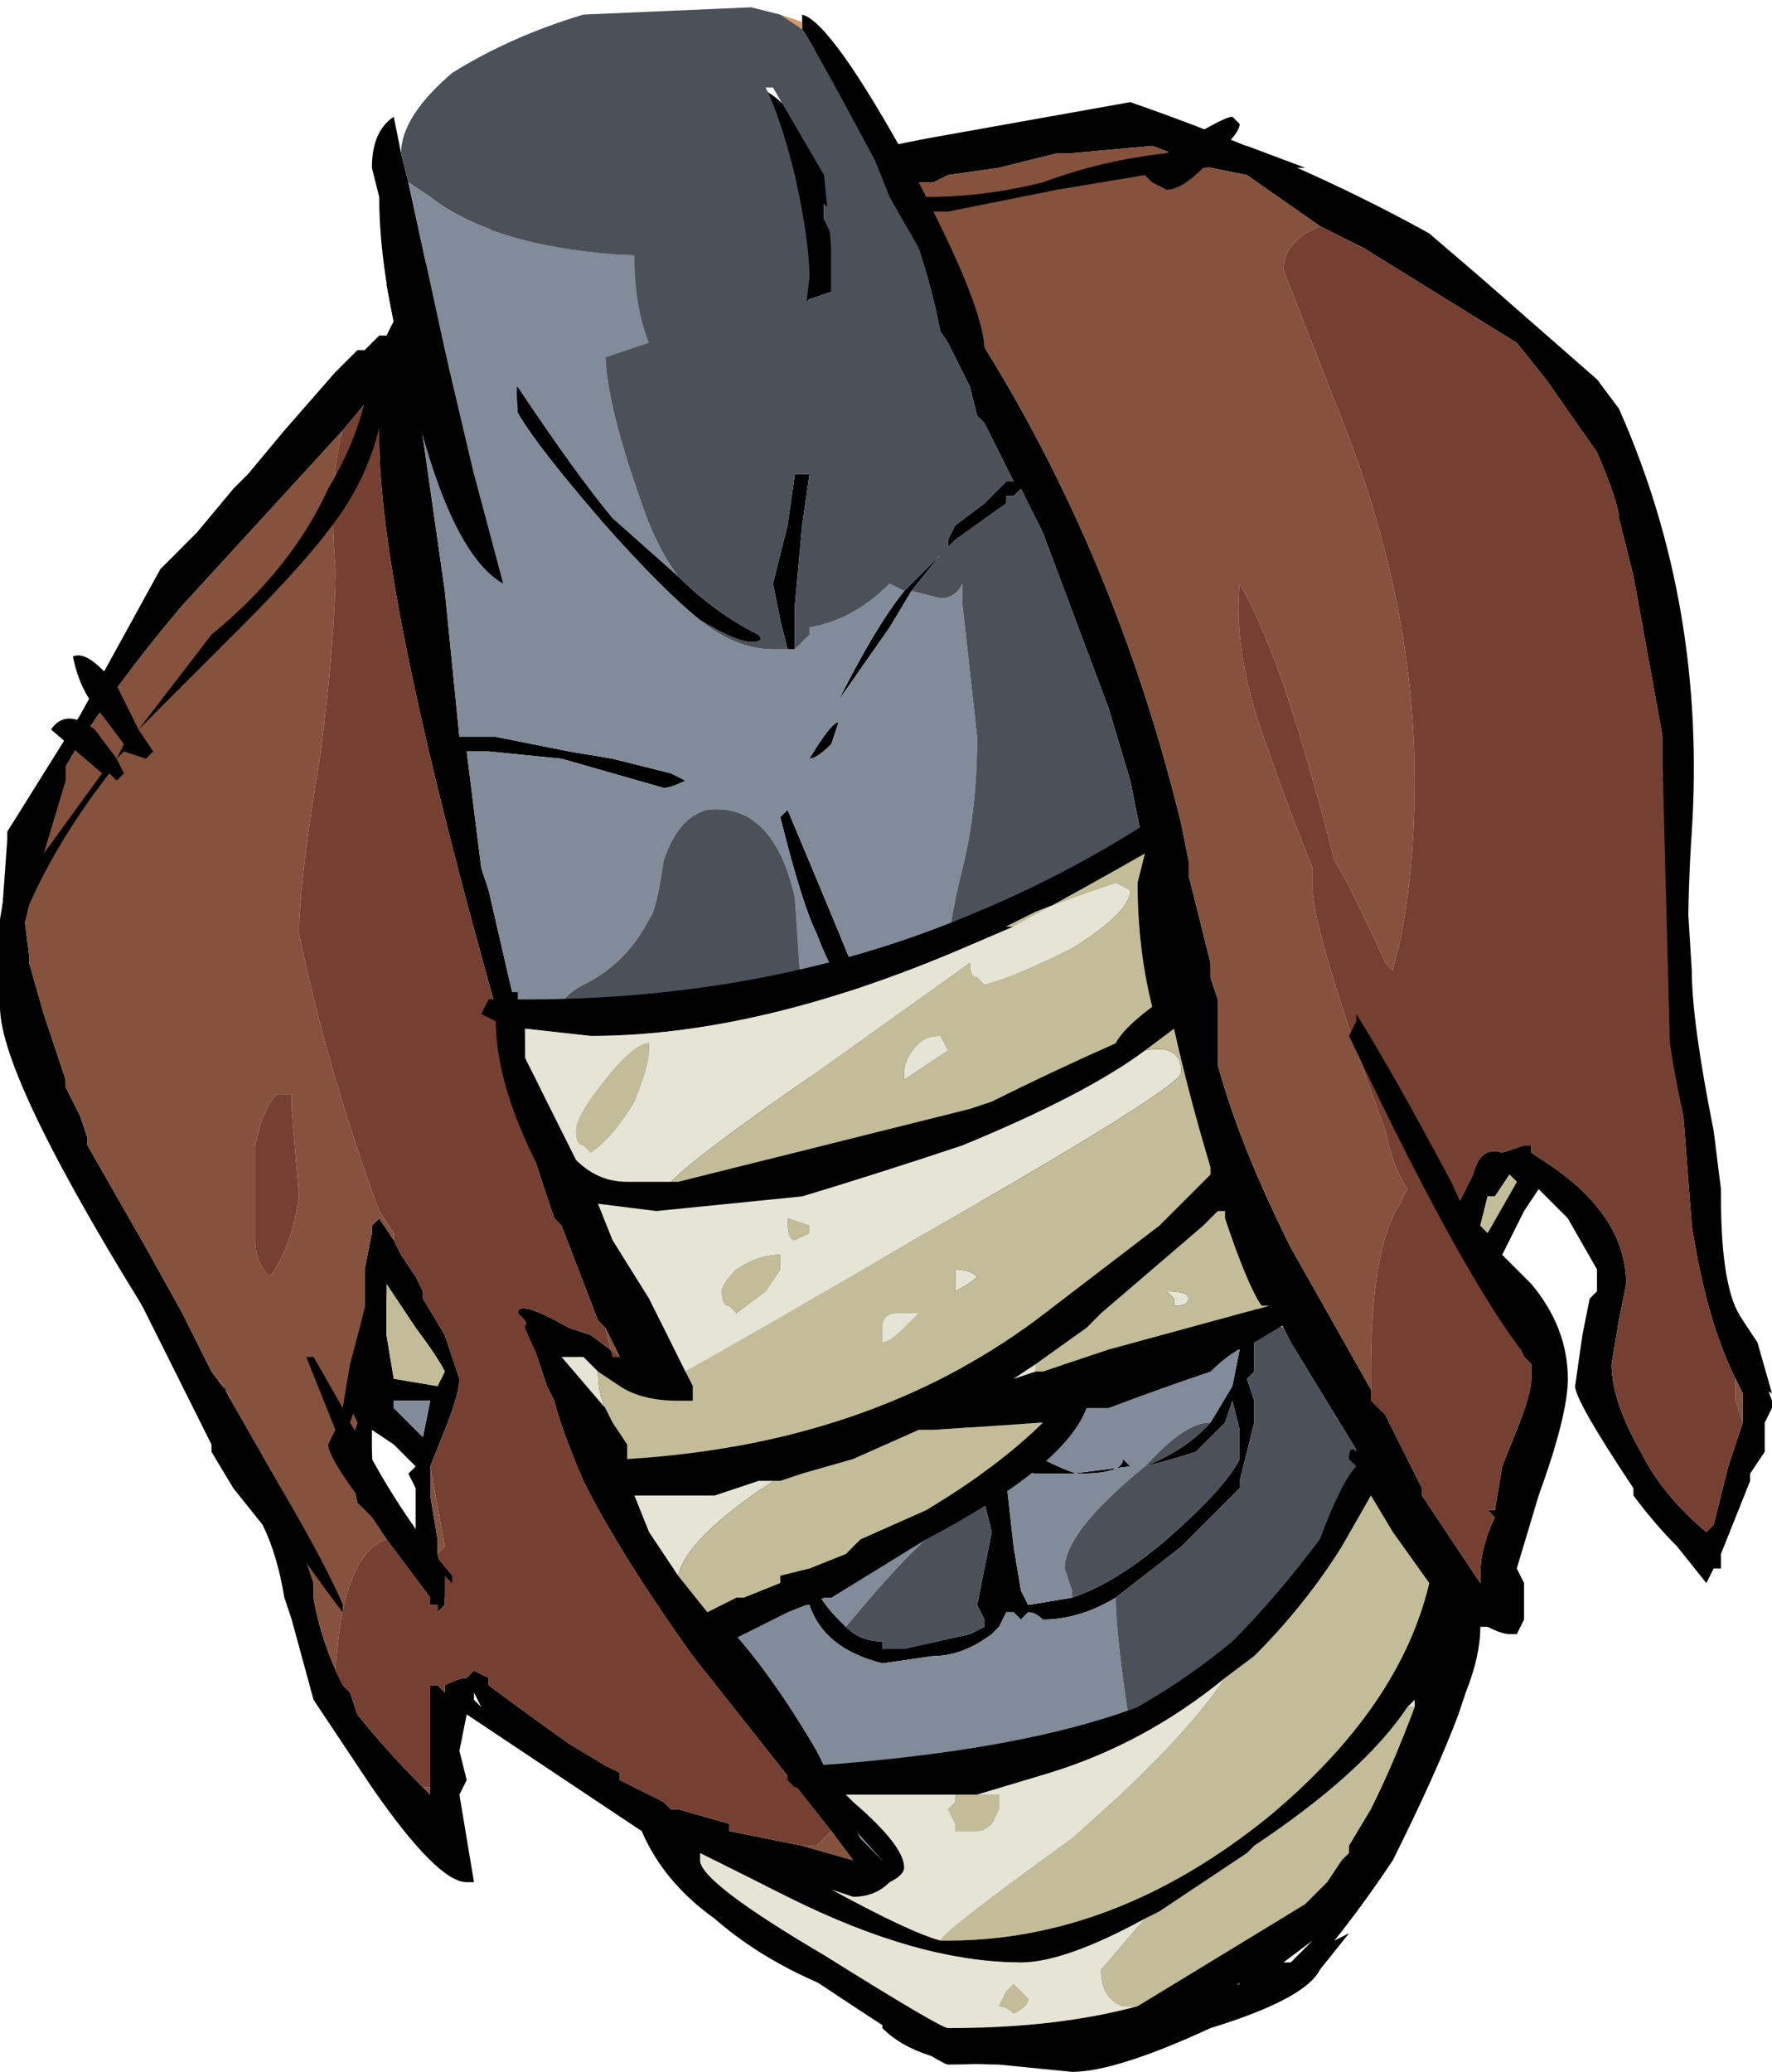 <?xml version="1.0" encoding="UTF-8" standalone="no"?>
<svg xmlns:ffdec="https://www.free-decompiler.com/flash" xmlns:xlink="http://www.w3.org/1999/xlink" ffdec:objectType="frame" height="99.4px" width="85.05px" xmlns="http://www.w3.org/2000/svg">
  <g transform="matrix(1.0, 0.0, 0.0, 1.0, 25.2, 101.5)">
    <use ffdec:characterId="17" height="14.2" transform="matrix(7.0, 0.0, 0.0, 7.0, -25.2, -101.5)" width="12.15" xlink:href="#shape0"/>
  </g>
  <defs>
    <g id="shape0" transform="matrix(1.0, 0.0, 0.0, 1.0, 3.6, 14.5)">
      <path d="M1.9 -14.35 L2.5 -13.5 2.75 -13.55 4.15 -13.8 Q5.3 -13.4 6.2 -12.9 L6.55 -12.6 7.35 -11.9 7.5 -11.7 Q8.1 -10.35 8.0 -8.8 7.9 -7.3 8.2 -5.95 L8.2 -5.85 Q8.25 -5.6 8.35 -5.45 L8.55 -4.9 8.55 -4.85 8.5 -4.75 8.5 -4.55 8.4 -4.4 8.4 -4.35 8.2 -3.85 8.2 -3.75 8.15 -3.75 8.1 -3.65 7.9 -3.9 Q7.75 -4.05 7.6 -4.25 L7.6 -4.3 Q7.2 -4.9 7.2 -5.0 L7.25 -5.35 7.3 -5.6 7.35 -5.65 7.35 -5.8 7.15 -6.15 6.95 -6.35 6.85 -6.2 6.7 -5.9 6.9 -5.7 Q7.15 -5.4 7.15 -5.05 7.15 -4.8 6.95 -4.25 L6.8 -3.75 6.85 -3.65 6.85 -3.4 6.8 -3.3 6.75 -3.3 Q6.7 -3.3 6.6 -3.35 L6.55 -3.35 Q6.55 -3.15 6.45 -2.9 L6.4 -2.75 Q6.25 -2.35 5.95 -1.75 5.75 -1.45 5.55 -1.2 L5.65 -1.25 5.45 -1.0 Q5.35 -0.8 4.7 -0.6 4.05 -0.3 3.75 -0.3 L3.25 -0.35 Q2.7 -0.35 2.45 -0.6 L2.45 -0.65 2.3 -0.8 Q1.7 -1.0 1.3 -1.35 0.95 -1.6 0.8 -1.95 0.65 -2.05 0.5 -2.15 L-0.4 -2.75 -0.45 -2.5 -0.4 -2.3 -0.45 -2.2 -0.35 -1.6 -0.4 -1.6 Q-0.6 -1.6 -1.05 -2.25 L-1.45 -2.85 -1.6 -3.4 -1.65 -3.55 Q-1.7 -3.85 -1.8 -4.05 L-2.0 -4.3 -2.15 -4.55 -2.15 -4.6 -2.8 -5.9 Q-3.6 -7.45 -3.6 -8.05 L-3.55 -8.75 -3.55 -8.8 -3.05 -9.6 -2.5 -10.6 -2.25 -10.85 -2.0 -11.15 -1.9 -11.25 -1.65 -11.55 -1.3 -11.95 -1.15 -12.1 -1.1 -12.1 -1.0 -12.2 -0.95 -12.2 -0.9 -12.3 -0.95 -12.55 1.6 -13.9 Q1.85 -13.8 2.0 -13.4 L2.3 -13.45 1.9 -14.35 M8.3 -5.05 Q8.1 -5.45 8.0 -6.1 L7.9 -7.4 7.8 -9.2 7.8 -9.45 7.6 -10.55 7.5 -10.95 Q7.5 -11.05 7.35 -11.4 L7.0 -11.9 6.8 -12.15 5.75 -12.8 5.45 -12.95 4.95 -13.3 4.7 -13.35 4.3 -13.5 3.75 -13.45 3.65 -13.45 3.25 -13.35 2.9 -13.3 2.8 -13.25 2.65 -13.25 3.1 -12.2 Q4.05 -10.7 4.5 -8.85 L4.55 -8.6 4.55 -8.5 4.7 -7.9 4.7 -7.8 4.75 -7.65 4.75 -7.2 Q4.9 -6.65 5.25 -5.95 L5.9 -4.8 6.15 -4.3 6.15 -4.25 6.55 -3.65 6.55 -3.7 Q6.55 -3.9 6.65 -4.1 L6.6 -4.15 6.65 -4.15 6.7 -4.45 6.8 -4.7 Q6.9 -4.95 6.9 -5.05 L6.9 -5.15 6.85 -5.2 6.35 -6.35 6.4 -6.25 6.5 -6.45 Q6.55 -6.65 6.7 -6.6 L6.85 -6.65 6.9 -6.65 6.9 -6.6 7.05 -6.5 Q7.55 -6.15 7.55 -5.7 L7.5 -5.45 7.45 -5.15 Q7.45 -4.9 7.65 -4.55 7.8 -4.25 8.1 -4.0 L8.15 -4.05 8.25 -4.45 8.35 -4.75 8.35 -4.95 8.3 -5.05 M4.4 -7.6 L4.3 -8.4 4.15 -9.15 4.0 -9.65 3.55 -10.85 3.4 -11.15 3.35 -11.1 3.3 -11.1 3.3 -11.05 2.95 -10.8 2.9 -10.75 2.9 -10.8 2.95 -10.9 3.15 -11.05 3.3 -11.2 3.35 -11.2 3.15 -11.6 3.1 -11.65 3.05 -11.85 2.9 -12.15 2.7 -12.45 2.05 -13.1 2.05 -13.0 2.1 -12.9 2.1 -12.5 1.95 -12.45 1.85 -12.35 1.85 -12.55 1.45 -13.05 0.8 -12.85 -0.75 -11.85 -0.55 -10.45 -0.45 -9.45 -0.2 -9.45 0.3 -9.35 0.6 -9.3 1.0 -9.2 1.1 -9.15 Q1.0 -9.1 0.95 -9.1 L0.25 -9.3 -0.25 -9.35 -0.4 -9.35 -0.3 -8.55 -0.25 -8.4 -0.1 -7.75 Q0.05 -7.15 0.25 -6.65 L0.4 -6.3 2.0 -7.3 2.05 -7.3 1.0 -5.25 1.95 -3.8 Q1.95 -3.6 2.15 -3.4 L2.2 -3.35 Q2.3 -3.25 2.45 -3.25 L2.45 -3.2 2.6 -3.2 3.05 -3.3 3.15 -3.35 3.15 -3.4 3.1 -3.5 3.2 -4.0 3.15 -4.2 2.85 -6.05 3.35 -6.45 4.05 -7.15 4.1 -7.25 4.4 -7.6 M1.05 -10.55 Q1.3 -10.3 1.6 -10.15 1.65 -10.1 1.55 -10.1 1.45 -10.1 1.2 -10.25 0.95 -10.45 0.55 -10.9 -0.1 -11.65 -0.1 -11.8 -0.1 -11.85 -0.05 -11.85 0.35 -11.25 0.6 -10.95 L1.05 -10.55 M1.8 -10.05 L1.75 -10.25 1.7 -10.5 1.8 -10.9 1.85 -11.25 1.95 -11.25 1.9 -10.9 1.85 -10.35 1.85 -10.05 1.8 -10.05 M2.6 -10.45 L2.85 -10.7 2.65 -10.45 2.5 -10.2 2.15 -9.7 Q2.4 -10.2 2.6 -10.45 M2.4 -7.5 L2.4 -7.45 Q2.15 -7.7 2.0 -8.1 1.9 -8.3 1.75 -8.9 L1.8 -8.95 Q2.2 -8.0 2.4 -7.5 M2.15 -9.55 L2.1 -9.4 Q2.0 -9.3 1.95 -9.3 2.1 -9.55 2.15 -9.55 M0.7 -9.15 L0.7 -9.15 M5.2 -5.4 L5.05 -5.65 5.0 -5.4 5.0 -5.1 4.95 -5.05 5.0 -4.9 5.0 -4.75 4.9 -4.35 4.9 -4.3 4.5 -3.9 4.05 -3.55 Q3.8 -3.4 3.55 -3.4 3.5 -3.45 3.45 -3.45 L3.4 -3.4 3.35 -3.45 3.3 -3.45 3.25 -3.35 3.2 -3.3 Q3.0 -3.15 2.8 -3.15 L2.45 -3.1 Q2.05 -3.2 1.95 -3.5 L1.3 -3.45 Q1.65 -3.1 2.0 -2.5 L2.3 -1.9 2.55 -1.65 3.15 -0.55 4.75 -0.85 4.8 -0.85 4.85 -0.9 4.9 -0.9 4.9 -0.95 6.25 -2.75 6.35 -3.05 6.25 -3.6 6.2 -3.7 5.8 -4.4 5.25 -5.3 5.2 -5.4 M4.7 -4.75 L4.85 -5.0 4.9 -5.25 3.2 -5.1 3.55 -4.5 Q3.75 -4.4 3.8 -4.4 4.1 -4.4 4.1 -4.5 L4.15 -4.45 3.75 -4.4 3.5 -4.4 Q3.45 -4.4 3.4 -4.5 L3.3 -4.35 3.35 -3.9 3.4 -3.6 3.45 -3.5 3.75 -3.55 Q4.05 -3.65 4.4 -3.95 4.8 -4.3 4.9 -4.5 L4.9 -4.7 4.85 -4.9 4.8 -4.75 4.6 -4.55 Q4.45 -4.5 4.25 -4.45 4.5 -4.55 4.65 -4.7 L4.7 -4.75 M2.1 -1.95 L1.15 -3.15 Q0.65 -3.85 0.4 -4.35 0.25 -4.7 0.2 -4.9 L0.15 -5.0 0.0 -5.45 -0.05 -5.5 Q-0.05 -5.6 0.3 -5.4 L0.45 -5.35 0.65 -5.2 0.55 -5.4 0.5 -5.45 0.25 -6.1 0.2 -6.15 0.15 -6.3 Q-0.05 -6.9 -0.05 -7.0 L-0.05 -7.05 -0.3 -7.95 Q-1.0 -10.5 -1.0 -11.5 L-1.0 -11.85 -1.25 -11.55 -2.35 -10.35 Q-3.45 -9.05 -3.45 -8.35 L-3.4 -7.95 -3.4 -7.9 -3.3 -7.55 -3.15 -7.1 -3.15 -7.05 -3.05 -6.85 -3.0 -6.7 -3.0 -6.65 -2.6 -5.95 -2.35 -5.5 -2.15 -5.1 -2.0 -4.9 -2.1 -5.05 -1.7 -4.35 -1.65 -4.2 -1.5 -3.8 -1.45 -3.65 -1.45 -3.55 Q-1.4 -3.25 -1.25 -2.95 L-1.2 -2.9 -1.15 -2.75 Q-0.95 -2.5 -0.7 -2.25 L-0.65 -2.2 -0.65 -2.35 -0.65 -2.95 -0.6 -2.95 -0.55 -2.9 -0.55 -2.95 Q-0.45 -3.0 -0.4 -3.0 L-0.35 -3.05 -0.25 -3.0 -0.25 -2.95 Q-0.05 -2.8 0.3 -2.55 L0.55 -2.4 0.65 -2.35 0.65 -2.3 0.95 -2.15 1.0 -2.1 1.05 -2.1 1.4 -2.0 1.4 -1.95 1.9 -1.85 2.25 -1.75 2.1 -1.95 M-0.9 -6.0 L-0.85 -5.9 -0.75 -5.75 -0.7 -5.65 -0.7 -5.6 -0.55 -5.35 -0.45 -5.05 Q-0.45 -4.95 -0.55 -4.7 L-0.65 -4.45 -0.65 -4.25 -0.6 -3.95 -0.6 -3.85 -0.55 -3.65 -0.55 -3.5 -0.6 -3.45 -0.6 -3.5 -0.65 -3.5 -0.65 -3.55 -0.95 -3.95 -1.05 -4.1 -1.15 -4.2 -1.2 -4.45 -1.2 -4.6 -1.15 -4.75 -1.2 -4.85 -1.1 -5.5 -1.1 -5.8 -1.05 -6.05 -1.05 -6.1 -1.0 -6.15 -0.9 -6.0 M1.3 -1.75 L1.25 -1.7 1.85 -1.4 1.5 -1.7 1.3 -1.75 M5.25 -1.05 L5.4 -1.2 5.2 -1.05 5.25 -1.05 M6.65 -6.3 L6.6 -6.3 6.55 -6.1 6.6 -6.05 6.8 -6.4 6.75 -6.45 6.65 -6.3 M-0.95 -5.35 L-0.9 -5.05 -0.6 -5.0 -0.55 -5.1 Q-0.6 -5.2 -0.75 -5.4 L-0.95 -5.7 -0.95 -5.35 M-0.65 -4.9 L-0.9 -4.9 -0.9 -4.85 -0.7 -4.65 -0.65 -4.9 M-0.75 -4.45 L-0.9 -4.6 -1.05 -4.7 -1.05 -4.6 Q-1.05 -4.35 -1.0 -4.3 L-0.75 -3.85 -0.75 -4.3 -0.8 -4.4 -0.75 -4.45 M-0.35 -2.9 L-0.35 -2.85 -0.3 -2.8 -0.35 -2.9" fill="#000000" fill-rule="evenodd" stroke="none"/>
      <path d="M5.45 -12.95 L5.35 -12.9 Q5.2 -12.8 5.2 -12.65 L5.65 -11.5 Q6.1 -10.3 6.1 -9.15 6.1 -8.55 6.0 -8.05 L5.95 -7.85 5.9 -7.9 Q5.65 -8.45 5.55 -8.6 5.45 -9.0 5.3 -9.5 5.1 -10.15 4.9 -10.5 4.85 -10.0 5.1 -9.35 5.2 -9.05 5.4 -8.55 5.4 -8.5 5.4 -8.4 5.4 -8.2 5.7 -7.3 L5.9 -6.75 Q5.95 -6.5 6.05 -6.35 L6.0 -6.25 Q5.8 -5.95 5.8 -5.1 L5.8 -4.9 5.9 -4.8 5.25 -5.95 Q4.9 -6.65 4.75 -7.2 L4.75 -7.65 4.7 -7.8 4.7 -7.9 4.55 -8.5 4.55 -8.6 4.5 -8.85 Q4.05 -10.7 3.1 -12.2 L2.65 -13.25 2.8 -13.25 2.9 -13.3 3.25 -13.35 3.65 -13.45 3.75 -13.45 4.3 -13.5 4.7 -13.35 4.95 -13.3 5.45 -12.95 M6.9 -5.15 L6.85 -5.2 6.9 -5.15 M8.35 -4.75 L8.3 -4.9 8.3 -5.05 8.35 -4.95 8.35 -4.75 M0.65 -5.2 L0.6 -5.2 0.55 -5.4 0.65 -5.2 M-1.25 -11.55 Q-1.35 -11.2 -1.3 -10.6 -1.3 -10.15 -1.4 -9.35 -1.55 -8.45 -1.55 -8.1 -1.35 -7.15 -1.0 -6.2 L-0.9 -6.05 -0.9 -6.0 -1.0 -6.15 -1.05 -6.1 -1.05 -6.05 -1.1 -5.8 -1.1 -5.5 -1.2 -4.85 -1.15 -4.75 -1.2 -4.6 -1.2 -4.45 -1.15 -4.2 -1.05 -4.1 -0.95 -3.95 Q-1.25 -3.85 -1.3 -3.05 L-1.25 -2.95 Q-1.4 -3.25 -1.45 -3.55 L-1.45 -3.65 -1.5 -3.8 -1.65 -4.2 -1.7 -4.35 -2.1 -5.05 -2.0 -4.9 -2.15 -5.1 -2.35 -5.5 -2.6 -5.95 -3.0 -6.65 -3.0 -6.7 -3.05 -6.85 -3.15 -7.05 -3.15 -7.1 -3.3 -7.55 -3.4 -7.9 -3.4 -7.95 -3.45 -8.35 Q-3.45 -9.05 -2.35 -10.35 L-1.25 -11.55 M-0.65 -4.45 L-0.55 -3.9 -0.6 -3.85 -0.6 -3.95 -0.65 -4.25 -0.65 -4.45 M-0.7 -2.25 L-0.65 -2.25 -0.65 -2.35 -0.65 -2.2 -0.7 -2.25 M1.9 -1.85 L2.0 -1.85 2.1 -1.95 2.25 -1.75 1.9 -1.85 M-1.6 -7.0 L-1.7 -7.0 Q-1.8 -6.9 -1.85 -6.65 L-1.85 -6.0 Q-1.85 -5.85 -1.75 -5.75 -1.6 -5.95 -1.55 -6.3 L-1.6 -6.9 -1.6 -7.0" fill="#85523d" fill-rule="evenodd" stroke="none"/>
      <path d="M1.85 -12.55 L1.45 -13.05 1.85 -12.55 M3.35 -6.45 L4.05 -7.15 3.35 -6.45 M4.1 -7.25 L4.4 -7.6 4.1 -7.25 M5.0 -5.4 L5.05 -5.65 5.2 -5.4 Q5.1 -5.45 5.0 -5.5 L5.0 -5.4 M6.2 -3.7 L6.25 -3.6 6.2 -3.7 M6.35 -3.05 L6.25 -2.75 6.35 -3.05 M4.9 -0.95 L4.9 -0.9 4.85 -0.9 4.9 -0.9 4.9 -0.95 M1.25 -1.7 L1.3 -1.75 1.25 -1.7 M1.5 -1.7 L1.85 -1.4 1.5 -1.7" fill="#d59b62" fill-rule="evenodd" stroke="none"/>
      <path d="M5.45 -12.95 L5.75 -12.8 6.8 -12.15 7.0 -11.9 7.35 -11.4 Q7.5 -11.05 7.5 -10.95 L7.6 -10.55 7.8 -9.45 7.8 -9.2 7.9 -7.4 8.0 -6.1 Q8.1 -5.45 8.3 -5.05 L8.3 -4.9 8.35 -4.75 8.25 -4.45 8.15 -4.05 8.1 -4.0 Q7.8 -4.25 7.65 -4.55 7.45 -4.9 7.45 -5.15 L7.5 -5.45 7.55 -5.7 Q7.55 -6.15 7.05 -6.5 L6.9 -6.6 6.9 -6.65 6.85 -6.65 6.7 -6.6 Q6.55 -6.65 6.5 -6.45 L6.4 -6.25 6.35 -6.35 6.85 -5.2 6.9 -5.15 6.9 -5.05 Q6.9 -4.95 6.8 -4.7 L6.7 -4.45 6.65 -4.15 6.6 -4.15 6.65 -4.1 Q6.55 -3.9 6.55 -3.7 L6.55 -3.65 6.15 -4.25 6.15 -4.3 5.9 -4.8 5.8 -4.9 5.8 -5.1 Q5.8 -5.95 6.0 -6.25 L6.05 -6.35 Q5.95 -6.5 5.9 -6.75 L5.7 -7.3 Q5.4 -8.2 5.4 -8.4 5.4 -8.5 5.4 -8.55 5.2 -9.05 5.1 -9.35 4.85 -10.0 4.9 -10.5 5.1 -10.15 5.3 -9.5 5.45 -9.0 5.55 -8.6 5.65 -8.45 5.9 -7.9 L5.95 -7.85 6.0 -8.05 Q6.1 -8.55 6.1 -9.15 6.1 -10.3 5.65 -11.5 L5.2 -12.65 Q5.2 -12.8 5.35 -12.9 L5.45 -12.95 M0.65 -5.2 L0.45 -5.35 0.3 -5.4 Q-0.05 -5.6 -0.05 -5.5 L0.0 -5.45 0.15 -5.0 0.2 -4.9 Q0.25 -4.7 0.4 -4.35 0.65 -3.85 1.15 -3.15 L2.1 -1.95 2.0 -1.85 1.9 -1.85 1.4 -1.95 1.4 -2.0 1.05 -2.1 1.0 -2.1 0.95 -2.15 0.65 -2.3 0.65 -2.35 0.55 -2.4 0.3 -2.55 Q-0.05 -2.8 -0.25 -2.95 L-0.25 -3.0 -0.35 -3.05 -0.4 -3.0 Q-0.45 -3.0 -0.55 -2.95 L-0.55 -2.9 -0.6 -2.95 -0.65 -2.95 -0.65 -2.35 -0.65 -2.25 -0.7 -2.25 Q-0.95 -2.5 -1.15 -2.75 L-1.2 -2.9 -1.25 -2.95 -1.3 -3.05 Q-1.25 -3.85 -0.95 -3.95 L-0.65 -3.55 -0.65 -3.5 -0.6 -3.5 -0.6 -3.45 -0.55 -3.5 -0.55 -3.65 -0.6 -3.85 -0.55 -3.9 -0.65 -4.45 -0.55 -4.7 Q-0.45 -4.95 -0.45 -5.05 L-0.55 -5.35 -0.7 -5.6 -0.7 -5.65 -0.75 -5.75 -0.85 -5.9 -0.9 -6.0 -0.9 -6.05 -1.0 -6.2 Q-1.35 -7.15 -1.55 -8.1 -1.55 -8.45 -1.4 -9.35 -1.3 -10.15 -1.3 -10.6 -1.35 -11.2 -1.25 -11.55 L-1.0 -11.85 -1.0 -11.5 Q-1.0 -10.5 -0.3 -7.95 L-0.05 -7.05 -0.05 -7.0 Q-0.05 -6.9 0.15 -6.3 L0.2 -6.15 0.25 -6.1 0.5 -5.45 0.55 -5.4 0.6 -5.2 0.65 -5.2 M-1.6 -7.0 L-1.6 -6.9 -1.55 -6.3 Q-1.6 -5.95 -1.75 -5.75 -1.85 -5.85 -1.85 -6.0 L-1.85 -6.65 Q-1.8 -6.9 -1.7 -7.0 L-1.6 -7.0" fill="#754031" fill-rule="evenodd" stroke="none"/>
      <path d="M1.25 -1.7 L1.3 -1.75 1.5 -1.7 1.85 -1.4 1.25 -1.7" fill="#ce7951" fill-rule="evenodd" stroke="none"/>
      <path d="M2.0 -7.3 L0.4 -6.3 2.0 -7.3 M6.65 -6.3 L6.75 -6.45 6.8 -6.4 6.6 -6.05 6.55 -6.1 6.6 -6.3 6.65 -6.3 M-0.95 -5.35 L-0.95 -5.7 -0.75 -5.4 Q-0.6 -5.2 -0.55 -5.1 L-0.6 -5.0 -0.9 -5.05 -0.95 -5.35" fill="#c2bd98" fill-rule="evenodd" stroke="none"/>
      <path d="M0.8 -12.85 L0.55 -12.1 Q0.55 -11.75 0.8 -11.05 0.9 -10.75 1.05 -10.55 L0.6 -10.95 Q0.35 -11.25 -0.05 -11.85 -0.1 -11.85 -0.1 -11.8 -0.1 -11.65 0.55 -10.9 0.95 -10.45 1.2 -10.25 1.45 -10.05 1.7 -10.05 L1.8 -10.05 1.85 -10.05 1.95 -10.15 1.95 -10.2 Q2.25 -10.25 2.5 -10.5 L2.6 -10.45 Q2.4 -10.2 2.15 -9.7 L2.5 -10.2 2.65 -10.45 2.85 -10.4 Q2.95 -10.4 3.0 -10.5 L3.0 -10.35 3.1 -9.45 Q3.1 -8.95 3.0 -8.55 2.9 -8.15 2.9 -7.95 L2.4 -7.5 Q2.2 -8.0 1.8 -8.95 L1.75 -8.9 Q1.9 -8.3 2.0 -8.1 2.15 -7.7 2.4 -7.45 L2.05 -7.3 2.0 -7.3 0.4 -6.3 0.25 -6.65 Q0.05 -7.15 -0.1 -7.75 L-0.25 -8.4 -0.3 -8.55 -0.4 -9.35 -0.25 -9.35 0.25 -9.3 0.95 -9.1 Q1.0 -9.1 1.1 -9.15 L1.0 -9.2 0.6 -9.3 0.3 -9.35 -0.2 -9.45 -0.45 -9.45 -0.55 -10.45 -0.75 -11.85 0.8 -12.85 M1.0 -5.25 L2.85 -6.05 3.15 -4.2 Q2.9 -4.2 2.2 -3.35 L2.15 -3.4 Q1.95 -3.6 1.95 -3.8 L1.0 -5.25 M2.15 -9.55 Q2.1 -9.55 1.95 -9.3 2.0 -9.3 2.1 -9.4 L2.15 -9.55 M0.7 -9.15 L0.7 -9.15 M0.95 -8.6 Q0.9 -8.25 0.85 -8.2 0.7 -7.9 0.4 -7.75 0.2 -7.65 0.2 -7.45 L1.9 -7.6 1.85 -8.35 Q1.7 -9.0 1.25 -8.95 1.05 -8.9 0.95 -8.6 M3.15 -0.55 L2.55 -1.65 2.3 -1.9 2.0 -2.5 Q1.65 -3.1 1.3 -3.45 L1.95 -3.5 Q2.05 -3.2 2.45 -3.1 L2.8 -3.15 Q3.0 -3.15 3.2 -3.3 L3.25 -3.35 3.3 -3.45 3.35 -3.45 3.4 -3.4 3.45 -3.45 Q3.5 -3.45 3.55 -3.4 3.8 -3.4 4.05 -3.55 4.05 -3.3 4.15 -2.65 L3.15 -0.55 M3.75 -3.55 L3.45 -3.5 3.4 -3.6 3.35 -3.9 3.3 -4.35 3.4 -4.5 Q3.45 -4.4 3.5 -4.4 L3.75 -4.4 4.15 -4.45 4.1 -4.5 Q4.1 -4.4 3.8 -4.4 3.75 -4.4 3.55 -4.5 L3.2 -5.1 4.9 -5.25 4.85 -5.0 4.7 -4.75 Q4.55 -4.75 4.35 -4.55 L4.25 -4.45 Q3.7 -4.0 3.7 -3.75 L3.75 -3.6 3.75 -3.55 M-0.65 -4.9 L-0.7 -4.65 -0.9 -4.85 -0.9 -4.9 -0.65 -4.9" fill="#828b99" fill-rule="evenodd" stroke="none"/>
      <path d="M1.85 -12.55 L1.85 -12.35 1.95 -12.45 2.1 -12.5 2.1 -12.9 2.05 -13.0 2.05 -13.1 2.7 -12.45 2.9 -12.15 3.05 -11.85 3.1 -11.65 3.15 -11.6 3.35 -11.2 3.3 -11.2 3.15 -11.05 2.95 -10.9 2.9 -10.8 2.9 -10.75 2.95 -10.8 3.3 -11.05 3.3 -11.1 3.35 -11.1 3.4 -11.15 3.55 -10.85 4.0 -9.65 4.15 -9.15 4.3 -8.4 4.4 -7.6 4.1 -7.25 4.05 -7.15 3.35 -6.45 2.85 -6.05 1.0 -5.25 2.05 -7.3 2.4 -7.45 2.4 -7.5 2.9 -7.95 Q2.9 -8.15 3.0 -8.55 3.1 -8.95 3.1 -9.45 L3.0 -10.35 3.0 -10.5 Q2.95 -10.4 2.85 -10.4 L2.65 -10.45 2.85 -10.7 2.6 -10.45 2.5 -10.5 Q2.25 -10.25 1.95 -10.2 L1.95 -10.15 1.85 -10.05 1.85 -10.35 1.9 -10.9 1.95 -11.25 1.85 -11.25 1.8 -10.9 1.7 -10.5 1.75 -10.25 1.8 -10.05 1.7 -10.05 Q1.45 -10.05 1.2 -10.25 1.45 -10.1 1.55 -10.1 1.65 -10.1 1.6 -10.15 1.3 -10.3 1.05 -10.55 0.9 -10.75 0.8 -11.05 0.55 -11.75 0.55 -12.1 L0.8 -12.85 1.45 -13.05 1.85 -12.55 M0.95 -8.6 Q1.05 -8.9 1.25 -8.95 1.7 -9.0 1.85 -8.35 L1.9 -7.6 0.2 -7.45 Q0.2 -7.65 0.4 -7.75 0.7 -7.9 0.85 -8.2 0.9 -8.25 0.95 -8.6 M5.0 -5.4 L5.0 -5.5 Q5.1 -5.45 5.2 -5.4 L5.25 -5.3 5.8 -4.4 6.2 -3.7 6.25 -3.6 6.35 -3.05 6.25 -2.75 4.9 -0.95 4.9 -0.9 4.85 -0.9 4.8 -0.85 4.75 -0.85 3.15 -0.55 4.15 -2.65 Q4.05 -3.3 4.05 -3.55 L4.5 -3.9 4.9 -4.3 4.9 -4.35 5.0 -4.75 5.0 -4.9 4.95 -5.05 5.0 -5.1 5.0 -5.4 M3.75 -3.55 L3.75 -3.6 3.7 -3.75 Q3.7 -4.0 4.25 -4.45 L4.35 -4.55 Q4.55 -4.75 4.7 -4.75 L4.65 -4.7 Q4.5 -4.55 4.25 -4.45 4.45 -4.5 4.6 -4.55 L4.8 -4.75 4.85 -4.9 4.9 -4.7 4.9 -4.5 Q4.8 -4.3 4.4 -3.95 4.05 -3.65 3.75 -3.55 M3.15 -4.2 L3.2 -4.0 3.1 -3.5 3.15 -3.4 3.15 -3.35 3.05 -3.3 2.6 -3.2 2.45 -3.2 2.45 -3.25 Q2.3 -3.25 2.2 -3.35 2.9 -4.2 3.15 -4.2" fill="#4b5059" fill-rule="evenodd" stroke="none"/>
      <path d="M1.9 -14.3 L1.9 -14.35 1.9 -14.4 Q2.1 -14.35 2.65 -13.35 L2.75 -13.15 Q3.15 -13.15 3.55 -13.25 3.95 -13.4 4.4 -13.45 L4.55 -13.55 Q4.8 -13.7 4.85 -13.7 L4.9 -13.65 Q4.9 -13.6 4.8 -13.5 L4.95 -13.5 5.35 -13.35 Q5.3 -13.35 5.25 -13.35 L5.15 -13.4 4.65 -13.35 Q4.5 -13.2 4.4 -13.2 L4.3 -13.25 4.25 -13.3 3.65 -13.2 2.9 -13.05 2.8 -13.05 Q3.15 -12.35 3.15 -12.1 L3.15 -12.0 3.1 -12.0 2.7 -12.8 2.5 -13.15 2.4 -13.4 Q2.0 -14.15 1.9 -14.3 M-0.85 -13.45 L-0.8 -13.25 -0.55 -12.1 -0.35 -11.25 -0.15 -10.5 Q-0.5 -10.7 -0.75 -11.7 -1.0 -12.55 -1.0 -13.15 L-1.05 -13.35 Q-1.05 -13.6 -0.9 -13.7 L-0.85 -13.45 M7.95 -8.65 L8.0 -7.85 Q8.0 -7.5 8.15 -6.75 L8.2 -6.35 8.2 -6.3 Q8.2 -5.65 8.35 -5.45 L8.45 -5.3 8.55 -4.95 Q8.25 -5.1 8.15 -5.55 L8.0 -6.2 Q8.1 -6.2 8.15 -6.1 L8.05 -6.4 Q7.9 -7.0 7.85 -7.35 L7.8 -9.25 7.8 -9.55 Q7.8 -9.7 7.9 -9.75 L7.95 -8.65 M1.0 -6.4 L1.05 -6.4 3.05 -6.9 3.2 -6.95 Q3.6 -7.15 4.05 -7.35 4.1 -7.45 4.3 -7.6 4.2 -8.0 4.2 -8.45 L4.25 -8.65 Q3.9 -8.45 3.35 -8.15 L3.0 -8.0 Q1.6 -7.4 0.45 -7.4 L0.0 -7.45 0.0 -7.25 0.35 -6.55 Q0.5 -6.4 0.7 -6.4 L1.0 -6.4 M4.25 -7.3 Q3.85 -7.0 3.0 -6.65 2.4 -6.45 1.9 -6.3 L0.9 -6.2 0.5 -6.25 0.6 -6.0 0.85 -5.6 1.1 -5.1 1.15 -5.0 1.15 -4.9 1.05 -4.9 Q0.8 -4.9 0.65 -5.0 L0.5 -5.1 0.4 -5.2 0.25 -5.2 0.55 -4.85 0.6 -4.75 0.7 -4.6 0.7 -4.5 Q2.35 -4.6 3.5 -5.45 L4.35 -6.1 4.7 -6.45 4.7 -6.5 Q4.55 -7.0 4.45 -7.45 L4.25 -7.3 M4.25 -8.85 L4.35 -8.5 4.4 -8.15 4.45 -7.7 4.55 -7.8 Q4.6 -7.85 4.6 -7.75 L4.55 -7.6 Q4.7 -7.0 4.85 -6.6 L4.85 -6.55 4.9 -6.55 4.95 -6.4 4.9 -6.35 Q5.1 -5.95 5.3 -5.6 L5.3 -5.5 Q5.35 -5.45 5.25 -5.45 L5.0 -5.3 Q4.85 -5.25 4.7 -5.1 4.4 -5.0 4.0 -4.85 L3.85 -4.85 Q3.7 -4.45 2.75 -3.95 L2.1 -3.55 2.05 -3.55 1.8 -3.45 1.4 -3.25 Q1.35 -3.25 1.3 -3.2 1.3 -3.25 1.25 -3.25 L1.15 -3.25 1.1 -3.4 0.8 -3.9 Q0.5 -4.4 0.5 -4.5 0.3 -4.7 0.0 -5.4 0.0 -5.45 0.1 -5.45 0.2 -5.45 0.5 -5.25 L0.85 -5.05 0.95 -5.05 0.2 -6.3 Q-0.2 -7.0 -0.2 -7.5 L-0.3 -7.55 -0.25 -7.65 -0.15 -7.65 -0.15 -7.7 -0.05 -7.7 -0.05 -7.65 0.0 -7.65 Q1.7 -7.65 3.1 -8.25 3.7 -8.5 4.25 -8.85 M5.7 -7.5 L5.7 -7.55 Q5.95 -7.15 6.35 -6.4 L6.95 -5.1 Q6.5 -5.6 5.65 -7.4 L5.7 -7.5 M4.75 -6.2 L4.65 -6.1 3.95 -5.5 3.85 -5.4 3.5 -5.15 3.35 -5.05 3.5 -5.1 3.55 -5.1 4.0 -5.25 5.1 -5.55 5.05 -5.55 Q4.95 -5.7 4.8 -6.15 L4.8 -6.2 4.75 -6.2 M5.65 -4.5 Q5.65 -4.6 5.7 -4.55 L5.7 -4.6 Q6.5 -3.8 6.45 -3.45 L6.4 -3.4 Q6.4 -2.6 5.7 -1.65 4.65 -0.35 2.9 -0.35 2.85 -0.35 1.95 -0.95 1.05 -1.55 1.05 -1.65 L1.05 -1.75 1.0 -1.7 0.95 -1.7 1.05 -2.0 1.35 -1.9 Q1.95 -1.6 2.0 -1.6 2.1 -1.6 2.15 -1.7 L2.25 -1.65 Q2.45 -1.65 2.45 -1.75 L2.0 -2.25 1.85 -2.25 1.8 -2.3 1.8 -2.35 1.75 -2.4 1.85 -2.5 1.95 -2.4 2.0 -2.4 Q3.4 -2.5 4.2 -2.8 4.55 -3.0 4.85 -3.25 5.15 -3.55 5.45 -3.95 5.6 -4.35 5.7 -4.45 L5.65 -4.5 M2.85 -1.2 L2.9 -1.2 Q4.05 -1.2 5.1 -2.05 6.0 -2.8 6.2 -3.65 L5.95 -4.0 5.8 -4.25 5.6 -3.9 Q5.35 -3.5 5.0 -3.15 L4.8 -3.0 Q4.25 -2.55 3.6 -2.35 L3.1 -2.2 2.2 -2.2 2.25 -2.15 Q2.6 -1.85 2.6 -1.7 2.6 -1.65 2.5 -1.6 2.4 -1.5 2.25 -1.5 L2.1 -1.55 Q2.65 -1.25 2.85 -1.2 M1.7 -4.35 L1.6 -4.35 1.3 -4.25 0.75 -4.25 0.85 -4.0 1.05 -3.7 1.25 -3.45 1.45 -3.55 1.5 -3.55 1.75 -3.65 1.75 -3.7 1.95 -3.75 2.2 -3.85 2.3 -3.95 2.75 -4.15 Q3.25 -4.45 3.55 -4.75 L2.8 -4.7 2.7 -4.7 2.25 -4.5 1.9 -4.4 1.75 -4.35 1.7 -4.35 M1.05 -1.8 L1.1 -1.85 1.1 -1.9 1.05 -1.8 M4.25 -1.35 Q3.7 -1.05 3.4 -1.05 2.7 -1.05 1.8 -1.5 1.6 -1.6 1.2 -1.8 L1.2 -1.75 Q1.2 -1.6 2.05 -1.1 2.85 -0.6 2.9 -0.6 3.65 -0.6 4.2 -0.75 L5.35 -1.45 5.5 -1.6 5.6 -1.75 5.65 -1.8 5.65 -1.85 5.8 -2.1 Q5.95 -2.4 6.1 -2.8 L6.1 -2.85 6.05 -2.8 Q5.75 -2.35 5.0 -1.85 L4.95 -1.8 4.35 -1.4 4.25 -1.35 M-1.0 -12.15 Q-0.95 -12.1 -0.95 -12.0 -0.95 -11.45 -1.25 -11.0 -1.45 -10.7 -1.95 -10.2 L-2.65 -9.5 -2.55 -9.35 -2.6 -9.3 -2.75 -9.35 -2.8 -9.3 -2.75 -9.2 -2.8 -9.15 -2.85 -9.2 Q-3.2 -8.75 -3.4 -8.3 L-3.45 -8.1 Q-3.45 -7.15 -2.6 -5.8 -1.45 -4.0 -1.25 -3.5 L-1.25 -3.45 Q-1.75 -4.1 -2.5 -5.35 -3.6 -7.1 -3.6 -7.6 L-3.6 -8.2 -3.55 -8.5 Q-3.45 -9.0 -3.2 -9.25 L-3.15 -9.25 -3.15 -9.15 -3.3 -8.65 -2.9 -9.2 -3.25 -9.5 Q-3.15 -9.65 -2.95 -9.5 L-2.8 -9.3 -2.75 -9.4 -2.9 -9.6 Q-3.05 -9.75 -3.1 -10.0 -3.0 -10.05 -2.8 -9.8 L-2.65 -9.5 -2.15 -10.15 Q-1.6 -10.6 -1.35 -11.15 -1.05 -11.65 -1.05 -12.15 L-1.0 -12.15 M-0.95 -5.75 L-0.95 -5.65 Q-0.95 -5.3 -1.1 -5.05 L-1.2 -4.75 -1.05 -4.5 Q-0.8 -4.05 -0.5 -3.7 L-0.5 -3.65 -0.55 -3.7 -0.55 -3.55 -1.0 -4.05 Q-1.35 -4.5 -1.35 -4.6 L-1.3 -4.7 -1.5 -5.2 -1.45 -5.2 -1.25 -4.85 -1.2 -5.15 Q-1.05 -5.7 -1.05 -5.8 L-1.0 -5.8 -0.95 -5.75" fill="#000000" fill-rule="evenodd" stroke="none"/>
      <path d="M1.9 -14.3 L1.75 -14.4 1.9 -14.35 1.9 -14.3" fill="#d59b62" fill-rule="evenodd" stroke="none"/>
      <path d="M0.85 -7.3 Q0.85 -7.45 0.85 -7.35 0.75 -7.35 0.55 -7.1 0.35 -6.85 0.35 -6.75 0.35 -6.65 0.4 -6.65 L0.45 -6.6 Q0.6 -6.7 0.75 -6.95 0.85 -7.2 0.85 -7.3 M2.85 -7.4 L2.9 -7.3 2.6 -7.1 2.6 -7.15 Q2.6 -7.25 2.7 -7.35 2.75 -7.4 2.85 -7.4 M3.35 -8.15 L3.3 -8.15 3.5 -8.25 Q3.75 -8.35 4.05 -8.45 L4.15 -8.4 Q4.15 -8.25 3.75 -8.0 3.35 -7.8 3.15 -7.75 L3.1 -7.8 Q3.05 -7.8 3.05 -7.9 L2.0 -7.15 Q1.2 -6.6 1.0 -6.4 L0.7 -6.4 Q0.5 -6.4 0.35 -6.55 L0.0 -7.25 0.0 -7.45 0.45 -7.4 Q1.6 -7.4 3.0 -8.0 L3.35 -8.15 M4.25 -7.3 Q4.5 -7.35 4.5 -7.15 4.5 -7.05 2.75 -6.05 1.55 -5.35 1.1 -5.1 L0.85 -5.6 0.6 -6.0 0.5 -6.25 0.9 -6.2 1.9 -6.3 Q2.4 -6.45 3.0 -6.65 3.85 -7.0 4.25 -7.3 M0.5 -5.1 Q0.5 -4.95 0.55 -4.85 L0.25 -5.2 0.4 -5.2 0.5 -5.1 M4.55 -5.6 Q4.55 -5.55 4.45 -5.55 L4.45 -5.6 4.4 -5.65 Q4.55 -5.65 4.55 -5.6 M3.5 -5.15 L3.5 -5.1 3.35 -5.05 3.5 -5.15 M4.8 -6.15 L4.8 -6.2 4.75 -6.2 4.8 -6.2 4.8 -6.15 M3.1 -5.75 Q3.05 -5.7 2.95 -5.65 L2.95 -5.7 Q2.95 -5.75 2.95 -5.8 3.05 -5.8 3.1 -5.75 M4.8 -3.0 Q4.5 -2.55 3.75 -1.9 2.85 -1.25 2.85 -1.2 2.65 -1.25 2.1 -1.55 L2.25 -1.5 Q2.4 -1.5 2.5 -1.6 2.6 -1.65 2.6 -1.7 2.6 -1.85 2.25 -2.15 L2.2 -2.2 3.1 -2.2 3.6 -2.35 Q4.25 -2.55 4.8 -3.0 M1.75 -5.9 Q1.6 -5.9 1.45 -5.8 1.35 -5.7 1.35 -5.65 1.35 -5.55 1.4 -5.55 L1.45 -5.5 1.65 -5.65 1.75 -5.8 1.75 -5.9 M1.95 -6.05 L1.95 -6.1 1.8 -6.15 Q1.8 -6.0 1.85 -6.0 L1.95 -6.05 M2.6 -5.4 Q2.5 -5.3 2.45 -5.3 L2.45 -5.4 Q2.45 -5.5 2.55 -5.5 L2.7 -5.5 2.6 -5.4 M1.05 -3.7 L0.85 -4.0 0.75 -4.25 1.3 -4.25 1.6 -4.35 1.7 -4.35 Q1.1 -3.95 1.05 -3.7 M4.2 -0.75 Q3.65 -0.6 2.9 -0.6 2.85 -0.6 2.05 -1.1 1.2 -1.6 1.2 -1.75 L1.2 -1.8 Q1.6 -1.6 1.8 -1.5 2.7 -1.05 3.4 -1.05 3.7 -1.05 4.25 -1.35 L3.95 -1.0 Q3.95 -0.8 4.1 -0.75 L4.2 -0.75 M6.05 -2.8 L6.1 -2.85 6.1 -2.8 6.05 -2.8 M3.3 -0.85 L3.25 -0.75 Q3.3 -0.75 3.35 -0.7 3.45 -0.75 3.45 -0.8 L3.35 -0.9 3.3 -0.85 M3.25 -2.1 L3.25 -2.2 2.95 -2.2 2.95 -2.15 2.9 -2.1 2.95 -2.0 2.95 -1.95 3.1 -1.95 Q3.15 -1.95 3.2 -2.0 L3.25 -2.1" fill="#e6e4d5" fill-rule="evenodd" stroke="none"/>
      <path d="M1.75 -14.4 L1.9 -14.3 Q2.0 -14.15 2.4 -13.4 L2.5 -13.15 2.7 -12.8 Q2.9 -12.2 2.9 -11.7 2.9 -11.5 2.85 -11.4 L2.7 -11.2 2.6 -11.25 Q2.5 -11.05 2.4 -10.95 2.35 -11.05 2.3 -11.35 2.2 -11.8 2.1 -12.8 L2.05 -13.3 1.7 -13.9 1.65 -13.9 Q1.75 -13.7 1.85 -13.3 1.95 -12.85 1.95 -12.6 L1.9 -12.15 Q1.85 -11.75 1.7 -11.75 1.6 -11.8 1.45 -11.85 1.15 -12.0 1.05 -12.2 L0.85 -12.15 Q0.75 -12.4 0.75 -12.75 -0.2 -12.8 -0.65 -13.15 L-0.8 -13.25 -0.85 -13.45 Q-0.85 -13.7 -0.5 -14.0 -0.1 -14.25 0.4 -14.4 L1.55 -14.45 1.75 -14.4" fill="#4b5059" fill-rule="evenodd" stroke="none"/>
      <path d="M0.85 -7.3 Q0.85 -7.2 0.75 -6.95 0.6 -6.7 0.45 -6.6 L0.4 -6.65 Q0.35 -6.65 0.35 -6.75 0.35 -6.85 0.55 -7.1 0.75 -7.35 0.85 -7.35 0.85 -7.45 0.85 -7.3 M1.0 -6.4 Q1.2 -6.6 2.0 -7.15 L3.05 -7.9 Q3.05 -7.8 3.1 -7.8 L3.15 -7.75 Q3.35 -7.8 3.75 -8.0 4.15 -8.25 4.15 -8.4 L4.05 -8.45 Q3.75 -8.35 3.5 -8.25 L3.3 -8.15 3.35 -8.15 Q3.9 -8.45 4.25 -8.65 L4.2 -8.45 Q4.2 -8.0 4.3 -7.6 4.1 -7.45 4.05 -7.35 3.6 -7.15 3.2 -6.95 L3.05 -6.9 1.05 -6.4 1.0 -6.4 M2.85 -7.4 Q2.75 -7.4 2.7 -7.35 2.6 -7.25 2.6 -7.15 L2.6 -7.1 2.9 -7.3 2.85 -7.4 M1.1 -5.1 Q1.55 -5.35 2.75 -6.05 4.5 -7.05 4.5 -7.15 4.5 -7.35 4.25 -7.3 L4.45 -7.45 Q4.55 -7.0 4.7 -6.5 L4.7 -6.45 4.35 -6.1 3.5 -5.45 Q2.35 -4.6 0.7 -4.5 L0.7 -4.6 0.6 -4.75 0.55 -4.85 Q0.5 -4.95 0.5 -5.1 L0.65 -5.0 Q0.8 -4.9 1.05 -4.9 L1.15 -4.9 1.15 -5.0 1.1 -5.1 M4.55 -5.6 Q4.55 -5.65 4.4 -5.65 L4.45 -5.6 4.45 -5.55 Q4.55 -5.55 4.55 -5.6 M3.5 -5.15 L3.85 -5.4 3.95 -5.5 4.65 -6.1 4.75 -6.2 4.8 -6.2 4.8 -6.15 Q4.95 -5.7 5.05 -5.55 L5.1 -5.55 4.0 -5.25 3.55 -5.1 3.5 -5.1 3.5 -5.15 M3.1 -5.75 Q3.05 -5.8 2.95 -5.8 2.95 -5.75 2.95 -5.7 L2.95 -5.65 Q3.05 -5.7 3.1 -5.75 M4.8 -3.0 L5.0 -3.15 Q5.35 -3.5 5.6 -3.9 L5.8 -4.25 5.95 -4.0 6.2 -3.65 Q6.0 -2.8 5.1 -2.05 4.05 -1.2 2.9 -1.2 L2.85 -1.2 Q2.85 -1.25 3.75 -1.9 4.5 -2.55 4.8 -3.0 M1.95 -6.05 L1.85 -6.0 Q1.8 -6.0 1.8 -6.15 L1.95 -6.1 1.95 -6.05 M1.75 -5.9 L1.75 -5.8 1.65 -5.65 1.45 -5.5 1.4 -5.55 Q1.35 -5.55 1.35 -5.65 1.35 -5.7 1.45 -5.8 1.6 -5.9 1.75 -5.9 M2.6 -5.4 L2.7 -5.5 2.55 -5.5 Q2.45 -5.5 2.45 -5.4 L2.45 -5.3 Q2.5 -5.3 2.6 -5.4 M1.05 -3.7 Q1.1 -3.95 1.7 -4.35 L1.75 -4.35 1.9 -4.4 2.25 -4.5 2.7 -4.7 2.8 -4.7 3.55 -4.75 Q3.25 -4.45 2.75 -4.15 L2.3 -3.95 2.2 -3.85 1.95 -3.75 1.75 -3.7 1.75 -3.65 1.5 -3.55 1.45 -3.55 1.25 -3.45 1.05 -3.7 M4.2 -0.75 L4.1 -0.75 Q3.95 -0.8 3.95 -1.0 L4.25 -1.35 4.35 -1.4 4.95 -1.8 5.0 -1.85 Q5.75 -2.35 6.05 -2.8 L6.1 -2.8 Q5.95 -2.4 5.8 -2.1 L5.65 -1.85 5.65 -1.8 5.6 -1.75 5.5 -1.6 5.35 -1.45 4.2 -0.75 M3.25 -2.1 L3.2 -2.0 Q3.15 -1.95 3.1 -1.95 L2.95 -1.95 2.95 -2.0 2.9 -2.1 2.95 -2.15 2.95 -2.2 3.25 -2.2 3.25 -2.1 M3.3 -0.85 L3.35 -0.9 3.45 -0.8 Q3.45 -0.75 3.35 -0.7 3.3 -0.75 3.25 -0.75 L3.3 -0.85" fill="#c2bd98" fill-rule="evenodd" stroke="none"/>
      <path d="M-0.8 -13.25 L-0.65 -13.15 Q-0.2 -12.8 0.75 -12.75 0.75 -12.4 0.85 -12.15 L0.55 -12.05 Q0.45 -12.05 0.4 -12.1 0.3 -12.15 0.25 -12.15 -0.1 -12.15 -0.05 -11.7 -0.05 -11.3 -0.35 -11.25 L-0.55 -12.1 -0.8 -13.25" fill="#828b99" fill-rule="evenodd" stroke="none"/>
    </g>
  </defs>
</svg>
